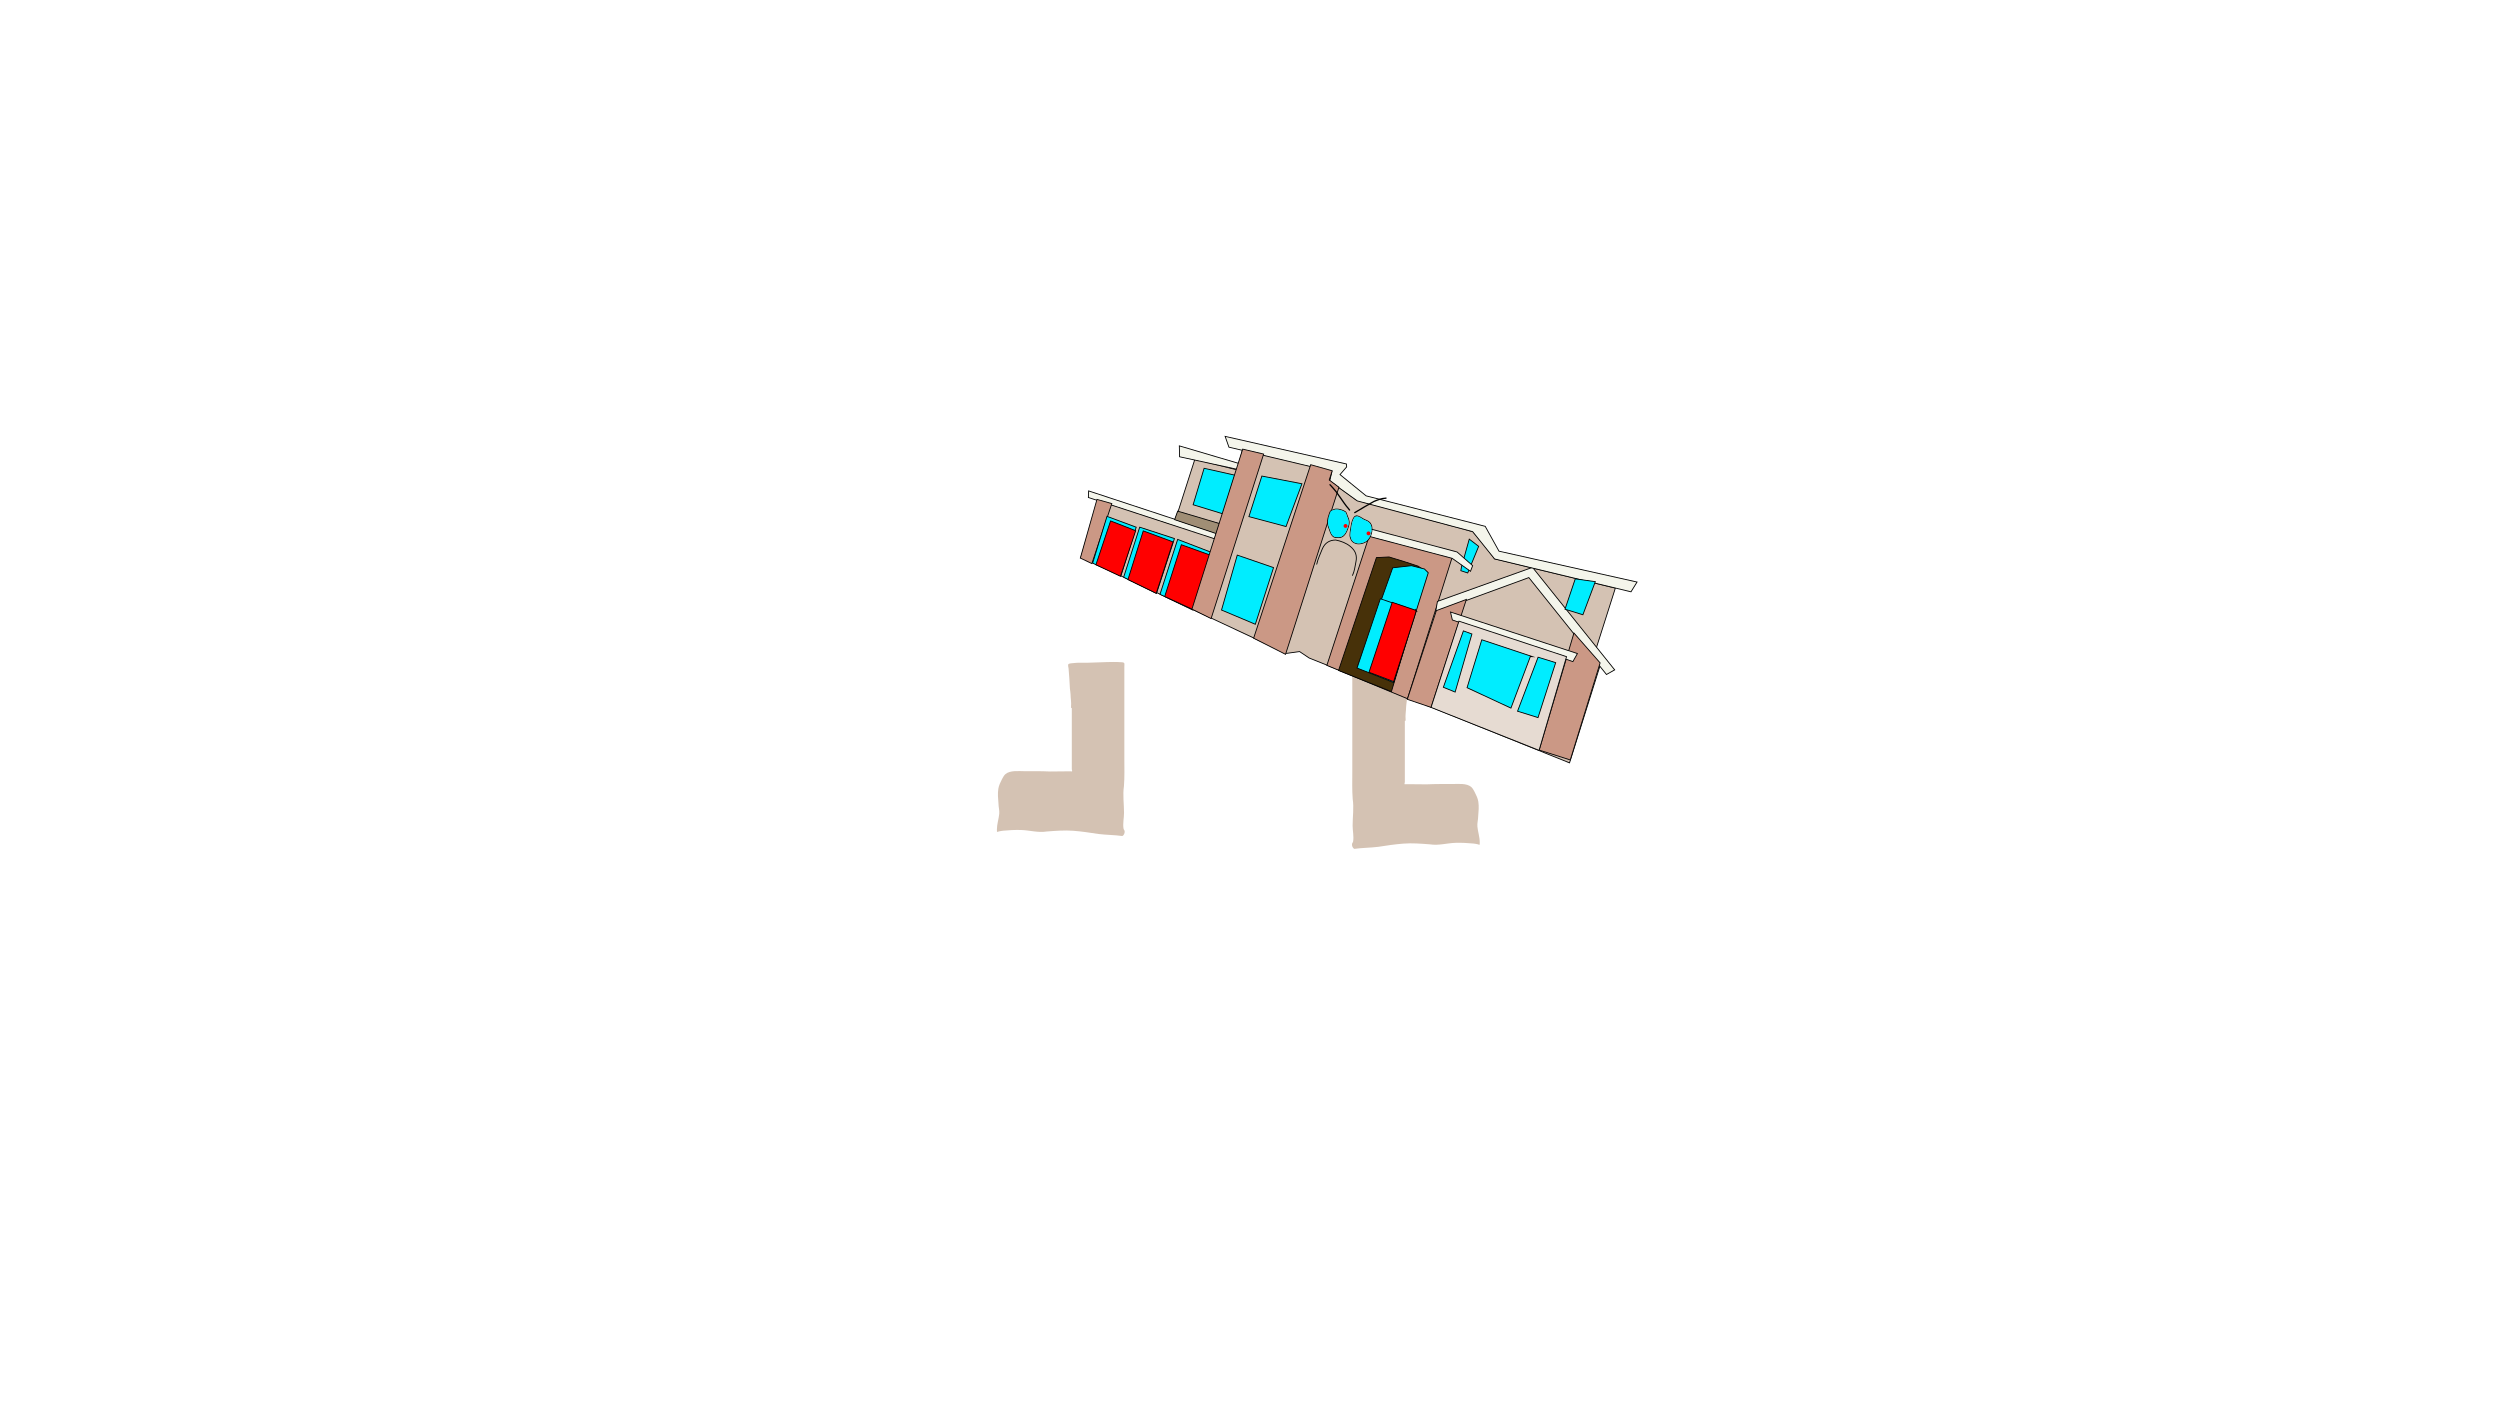 <svg version="1.1" xmlns="http://www.w3.org/2000/svg" xmlns:xlink="http://www.w3.org/1999/xlink" width="2878.25" height="1619.58" viewBox="0,0,2878.25,1619.58"><g transform="translate(1117.373,629.809)"><g data-paper-data="{&quot;isPaintingLayer&quot;:true}" fill-rule="nonzero" stroke-linejoin="miter" stroke-miterlimit="10" stroke-dasharray="" stroke-dashoffset="0" style="mix-blend-mode: normal"><path d="M116.592,185.357c-0.056,0.009 -0.118,0.013 -0.186,0.01c-0.749,-0.028 -0.722,-0.777 -0.722,-0.777l0.034,-0.891c0.496,-4.962 -0.538,-9.452 -0.579,-14.283c0.006,-2.178 -0.601,-4.276 -0.72,-6.455c-0.422,-7.721 -0.823,-15.296 -1.532,-23.033c-0.123,-1.34 -1.188,-4.289 0.006,-5.285c0.962,-0.802 4.693,-0.915 5.951,-1.072c5.111,-0.638 10.321,-0.302 15.46,-0.365c10.228,-0.125 20.373,-0.896 30.64,-0.896c2.885,0 5.719,0.073 8.596,0.29c1.073,0.081 2.693,-0 3.435,1.086c0.377,0.551 0.117,3.546 0.117,4.276c0,4.357 0,8.714 0,13.071c0,10.136 0,20.271 0,30.407c0,10.315 0,20.629 0,30.944c0,10.5 0,21 0,31.5c0,10.478 0.359,21.015 -0.468,31.466c-1.515,10.118 0.104,20.482 0.104,30.648c0,5.755 -1.58,12.543 -0.56,18.194c0.267,1.478 1.131,1.478 1.284,3.184c0.177,1.974 -0.878,4.468 -2.634,5.333c-9.223,-1.281 -18.394,-1.205 -27.628,-2.359c-9.741,-1.503 -19.128,-2.938 -28.957,-3.692c-10.072,-0.788 -20.436,0.08 -30.493,0.835c-10.084,1.645 -19.77,-1.483 -29.824,-1.74c-6.776,-0.174 -13.557,0.17 -20.306,0.821c-1.758,0.17 -3.342,0.5 -5.056,0.863c-0.698,0.148 -1.496,0.762 -2.105,0.39c-0.098,-0.06 -0.09,-2.106 -0.092,-2.576c0,-6.16 2.139,-12.159 2.712,-18.263c0.361,-3.855 -0.896,-7.779 -0.895,-11.658c-0.504,-5.625 -1.033,-11.414 -0.172,-17.04c0.59,-3.858 2.522,-7.659 4.25,-11.116c1.002,-1.838 2.198,-4.19 3.776,-5.609c5.279,-4.744 15.416,-3.507 21.893,-3.508c9.801,0.001 19.724,-0.123 29.514,0.363c6.303,-0.001 12.601,-0.182 18.909,-0.182c1.812,0 3.653,-0.099 5.463,-0.027c0.328,0.013 0.76,0.359 0.978,0.113c0.553,-0.623 -0.197,-1.659 -0.197,-2.493c0,-10.5 0,-21 0,-31.5c0,-10.282 0,-20.565 0,-30.847c0,-2.709 0,-5.419 0,-8.128z" data-paper-data="{&quot;index&quot;:null}" fill="#d4c2b3" stroke="none" stroke-width="0.5" stroke-linecap="butt"/><path d="M500.026,208.277c0,10.282 0,20.565 0,30.847c0,10.5 0,21 0,31.5c0,0.834 -0.751,1.87 -0.197,2.493c0.218,0.245 0.65,-0.1 0.978,-0.113c1.81,-0.072 3.651,0.027 5.463,0.027c6.309,0 12.607,0.181 18.909,0.182c9.79,-0.486 19.713,-0.362 29.514,-0.363c6.477,0.001 16.614,-1.237 21.893,3.508c1.578,1.419 2.774,3.771 3.776,5.609c1.729,3.457 3.66,7.258 4.25,11.116c0.861,5.626 0.332,11.416 -0.172,17.04c0,3.879 -1.257,7.804 -0.895,11.658c0.572,6.104 2.711,12.103 2.712,18.263c-0.001,0.47 0.006,2.516 -0.092,2.576c-0.609,0.372 -1.407,-0.242 -2.105,-0.39c-1.714,-0.363 -3.298,-0.694 -5.056,-0.863c-6.749,-0.651 -13.53,-0.995 -20.306,-0.821c-10.054,0.258 -19.74,3.386 -29.824,1.74c-10.056,-0.755 -20.42,-1.622 -30.493,-0.835c-9.829,0.754 -19.216,2.19 -28.957,3.692c-9.234,1.154 -18.405,1.078 -27.628,2.359c-1.755,-0.866 -2.81,-3.359 -2.634,-5.333c0.153,-1.705 1.017,-1.706 1.284,-3.184c1.02,-5.65 -0.56,-12.438 -0.56,-18.194c0,-10.166 1.619,-20.53 0.104,-30.648c-0.827,-10.451 -0.468,-20.988 -0.468,-31.466c0,-10.5 0,-21 0,-31.5c0,-10.315 0,-20.629 0,-30.944c0,-10.136 0,-20.271 0,-30.407c0,-4.357 0,-8.714 0,-13.071c0,-0.73 -0.259,-3.724 0.117,-4.276c0.742,-1.087 2.362,-1.005 3.435,-1.086c2.877,-0.216 5.712,-0.29 8.596,-0.29c10.267,0 20.412,0.771 30.64,0.896c5.139,0.063 10.349,-0.273 15.46,0.365c1.258,0.157 4.99,0.27 5.951,1.072c1.193,0.995 0.128,3.944 0.006,5.285c-0.709,7.738 -1.11,15.313 -1.532,23.033c-0.119,2.179 -0.726,4.277 -0.72,6.455c-0.04,4.831 -1.074,9.32 -0.579,14.283l0.034,0.891c0,0 0.028,0.749 -0.722,0.777c-0.068,0.003 -0.129,-0.001 -0.186,-0.01c0,2.709 0,5.419 0,8.128z" data-paper-data="{&quot;index&quot;:null}" fill="#d4c2b3" stroke="none" stroke-width="0.5" stroke-linecap="butt"/><path d="M-1117.373,989.77v-1619.58h2878.25v1619.58z" fill="none" stroke="#000000" stroke-width="0" stroke-linecap="butt"/><g><path d="M378.847,120.353l-14.948,2.064l-236.712,-110.633l19.754,-65.983l86.621,28.701l5.846,-16.753l18.919,-58.956l45.936,11.732l3.3,-0.019l5.485,-22.361l104.086,24.166l-3.787,11.205l30.484,22.049l134.626,36.718l16.833,20.146l8.047,11.05l139.055,33.775l-25.51,80.223l8.078,8.498l-35.339,112.509l-299.768,-120.748z" data-paper-data="{&quot;index&quot;:null}" fill="#d4c2b3" stroke="#000000" stroke-width="1" stroke-linecap="round"/><path d="M410.25,136.236l48.773,-149.104l95.4,24.985l-51.338,162.539z" data-paper-data="{&quot;index&quot;:null}" fill="#cb9885" stroke="#000000" stroke-width="1" stroke-linecap="round"/><path d="M423.702,142.101l43.601,-129.935l14.516,-0.741l17.3,5.293l16.2,5.299l10.49,7.091l-41.25,137.292z" data-paper-data="{&quot;index&quot;:null}" fill="#473109" stroke="#000000" stroke-width="1" stroke-linecap="round"/><path d="M537.546,62.592l109.45,-39.224l94.603,118.049l-9.43,5.333l-89.397,-111.589l-107.25,39.212z" data-paper-data="{&quot;index&quot;:null}" fill="#f4f5eb" stroke="#000000" stroke-width="1" stroke-linecap="round"/><path d="M570.864,60.315l-40.662,124.308l-27.332,-9.307l33.417,-102.158z" data-paper-data="{&quot;index&quot;:null}" fill="#cb9885" stroke="#000000" stroke-width="1" stroke-linecap="round"/><path d="M724.834,133.371l-34.353,111.733l-35.814,-11.349l40.054,-134.755z" data-paper-data="{&quot;index&quot;:null}" fill="#cb9885" stroke="#000000" stroke-width="1" stroke-linecap="round"/><path d="M693.476,131.897l-138.759,-47.951l-2.141,-9.118l146.129,47.8z" data-paper-data="{&quot;index&quot;:null}" fill="#f4f5eb" stroke="#000000" stroke-width="1" stroke-linecap="round"/><path d="M654.559,234.085l-124.358,-49.462l32.113,-99.29l123.87,40.885z" data-paper-data="{&quot;index&quot;:null}" fill="#e6dbd2" stroke="#000000" stroke-width="1" stroke-linecap="round"/><path d="M653.357,196.362l-23.581,-7.348l23.631,-62.173l20.275,6.266z" data-paper-data="{&quot;index&quot;:null}" fill="#00edff" stroke="#000000" stroke-width="1" stroke-linecap="round"/><path d="M644.493,126.122l-22.327,59.305l-50.512,-23.477l16.96,-55.205l58.409,19.472z" data-paper-data="{&quot;index&quot;:null}" fill="#00edff" stroke="#000000" stroke-width="1" stroke-linecap="round"/><path d="M557.932,166.978l-13.561,-5.534l23.066,-64.92l9.81,3.575z" data-paper-data="{&quot;index&quot;:null}" fill="#00edff" stroke="#000000" stroke-width="1" stroke-linecap="round"/><path d="M578.089,-17.716l-132.859,-35.408l-31.698,-22.812l2.469,-10.904l-118.518,-28.155l-4.36,-12.406l139.659,31.776l0.239,3.372l-7.65,8.843l30.057,24.471l137.111,35.091l15.891,28.621l158.93,35.518l-6.977,11.259l-157.073,-37.838z" data-paper-data="{&quot;index&quot;:null}" fill="#f4f5eb" stroke="#000000" stroke-width="1" stroke-linecap="round"/><path d="M572.416,29.836l-7.935,-2.595l0.853,-4.845l8.843,-31.51l10.827,8.299z" data-paper-data="{&quot;index&quot;:null}" fill="#00edff" stroke="#000000" stroke-width="1" stroke-linecap="round"/><path d="M575.595,27.948l-21.094,-14.952l-110.825,-29.298l-3.025,-9.773l119.529,31.779l17.908,15.74z" data-paper-data="{&quot;index&quot;:null}" fill="#f4f5eb" stroke="#000000" stroke-width="1" stroke-linecap="round"/><path d="M487.428,155.017l-42.114,-16.704l40.718,-114.409l13.302,-1.505l8.355,-0.927l14.871,3.767l4.425,4.375z" data-paper-data="{&quot;index&quot;:null}" fill="#00edff" stroke="#000000" stroke-width="1" stroke-linecap="round"/><path d="M512.373,72.046l-25.269,83.962l-42.114,-16.704l26.832,-79.791l41.771,14.396z" data-paper-data="{&quot;index&quot;:null}" fill="#00edff" stroke="#000000" stroke-width="1" stroke-linecap="round"/><path d="M513.148,73.032l-2.049,7.382l-24.002,74.495l-28.33,-10.731l26.718,-80.56z" data-paper-data="{&quot;index&quot;:null}" fill="#ff0000" stroke="#000000" stroke-width="1" stroke-linecap="round"/><path d="M416.435,-87.795l-3.461,10.579l11.157,8.407l-61.453,192.341l-36.746,-18.567l65.713,-199.772z" data-paper-data="{&quot;index&quot;:null}" fill="#cb9885" stroke="#000000" stroke-width="1" stroke-linecap="round"/><path d="M335.399,-81.731l46.14,8.871l-18.313,49.273l-42.744,-11.42z" data-paper-data="{&quot;index&quot;:null}" fill="#00edff" stroke="#000000" stroke-width="1" stroke-linecap="round"/><path d="M348.861,23.684l-20.974,65.238l-38.922,-16.392l18.125,-63.242z" data-paper-data="{&quot;index&quot;:null}" fill="#00edff" stroke="#000000" stroke-width="1" stroke-linecap="round"/><path d="M307.636,-89.348l-66.962,-14.584l-0.29,-12.538l68.754,20.294z" data-paper-data="{&quot;index&quot;:null}" fill="#f4f5eb" stroke="#000000" stroke-width="1" stroke-linecap="round"/><path d="M290.543,-38.212l-34.269,-10.478l12.634,-41.981l35.465,7.941z" data-paper-data="{&quot;index&quot;:null}" fill="#00edff" stroke="#000000" stroke-width="1" stroke-linecap="round"/><path d="M281.135,-9.449l-145.467,-47.584l0.287,-7.592l147.012,48.455z" data-paper-data="{&quot;index&quot;:null}" fill="#f4f5eb" stroke="#000000" stroke-width="1" stroke-linecap="round"/><path d="M283.081,-15.4l-48.161,-16.12l3.575,-9.81l48.371,14.359z" data-paper-data="{&quot;index&quot;:null}" fill="#a08e75" stroke="#000000" stroke-width="1" stroke-linecap="round"/><path d="M126.392,12.721l19.171,-67.557l17.094,4.802l-22.963,69.081z" data-paper-data="{&quot;index&quot;:null}" fill="#cb9885" stroke="#000000" stroke-width="1" stroke-linecap="round"/><path d="M255.897,72.561l-37.755,-18.103l20.325,-63.254l38.363,14.745z" data-paper-data="{&quot;index&quot;:null}" fill="#00edff" stroke="#000000" stroke-width="1" stroke-linecap="round"/><path d="M256.288,72.082l-32.742,-15.124l19.135,-59.618l34.059,12.239z" data-paper-data="{&quot;index&quot;:null}" fill="#ff0000" stroke="#000000" stroke-width="1" stroke-linecap="round"/><path d="M176.274,34.767l18.487,-57.634l40.004,13.086l-20.656,63.146z" data-paper-data="{&quot;index&quot;:null}" fill="#00edff" stroke="#000000" stroke-width="1" stroke-linecap="round"/><path d="M181.239,37.489l17.615,-56.089l34.281,12.678l-19.358,59.179z" data-paper-data="{&quot;index&quot;:null}" fill="#ff0000" stroke="#000000" stroke-width="1" stroke-linecap="round"/><path d="M140.58,18.575l16.528,-53.883l33.62,12.461l-17.615,56.089z" data-paper-data="{&quot;index&quot;:null}" fill="#00edff" stroke="#000000" stroke-width="1" stroke-linecap="round"/><path d="M144.37,20.415l16.877,-50.475l28.883,11.278l-17.526,52.458z" data-paper-data="{&quot;index&quot;:null}" fill="#ff0000" stroke="#000000" stroke-width="1" stroke-linecap="round"/><path d="M684.411,71.594l11.794,-34.936l23.118,3.17l-14.306,38.14z" data-paper-data="{&quot;index&quot;:null}" fill="#00edff" stroke="#000000" stroke-width="1" stroke-linecap="round"/><path d="M337.457,-107.042l-60.491,189.402l-22.061,-10.876l58.43,-184.221z" data-paper-data="{&quot;index&quot;:null}" fill="#cb9885" stroke="#000000" stroke-width="1" stroke-linecap="round"/><path d="M398.428,20.213c-0.475,-0.155 -0.32,-0.631 -0.32,-0.631l0.085,-0.25c1.249,-5.989 4.242,-11.863 6.427,-17.574c3.038,-6.861 8.454,-10.314 15.893,-10.335c6.367,1.326 12.233,3.438 17.251,7.639c5.96,4.994 7.95,10.555 6.441,18.125c-1.005,5.028 -1.717,11.037 -3.996,15.68c0,0 -0.221,0.448 -0.67,0.227c-0.448,-0.221 -0.227,-0.67 -0.227,-0.67c2.248,-4.539 2.935,-10.51 3.913,-15.433c1.438,-7.214 -0.411,-12.401 -6.102,-17.163c-4.884,-4.09 -10.534,-6.063 -16.711,-7.411c-6.977,0.061 -12.023,3.261 -14.866,9.721c-2.16,5.651 -5.139,11.471 -6.373,17.397l-0.114,0.357c0,0 -0.155,0.475 -0.631,0.32z" data-paper-data="{&quot;index&quot;:null}" fill="#000000" stroke="none" stroke-width="0.5" stroke-linecap="butt"/><path d="M417.715,-43.359c0.085,-0.188 0.287,-0.268 0.287,-0.268c4.168,-1.635 10.942,0.461 14.305,2.936c1.148,1.626 1.341,3.486 2.189,5.247c2.192,4.552 2.484,7.716 0.922,12.491c-2.048,6.26 -5.068,13.501 -12.983,12.51c-7.605,0.703 -8.436,-6.761 -10.695,-12.178c-2.533,-6.16 -0.741,-10.991 1.309,-17.068c1.064,-3.241 2.449,-2.797 4.666,-3.67zM419.229,-42.973c-0.043,0.033 -0.076,0.05 -0.076,0.05l-0.134,0.068c-2.578,1.276 -3.953,0.206 -5.02,3.481c-1.97,5.814 -3.786,10.48 -1.334,16.37c2.09,5.084 2.738,12.166 9.788,11.561c7.441,0.912 10.094,-5.948 12.015,-11.821c1.487,-4.546 1.206,-7.411 -0.873,-11.747c-0.787,-1.642 -0.957,-3.474 -2.004,-4.982c-2.762,-2.062 -8.576,-3.911 -12.362,-2.979z" data-paper-data="{&quot;index&quot;:null}" fill="#000000" stroke="none" stroke-width="0.5" stroke-linecap="butt"/><path d="M431.619,-40.035c1.047,1.509 1.23,3.352 2.017,4.994c2.078,4.336 2.367,7.246 0.88,11.792c-1.921,5.874 -4.623,12.768 -12.064,11.855c-7.05,0.605 -7.743,-6.508 -9.833,-11.592c-2.453,-5.889 -0.619,-10.615 1.351,-16.429c1.067,-3.275 2.46,-2.213 5.038,-3.489l0.135,-0.068c0,0 0.033,-0.017 0.076,-0.05c3.786,-0.932 9.64,0.925 12.401,2.986z" data-paper-data="{&quot;noHover&quot;:false,&quot;origItem&quot;:[&quot;Path&quot;,{&quot;applyMatrix&quot;:true,&quot;segments&quot;:[[[276.12307,66.75426],[3.30862,-2.06334],[-0.03075,0.04476]],[276.06643,66.8249],[[275.95989,66.93145],[0,0],[-2.05304,2.01457]],[[272.27083,71.80091],[-0.00401,-3.44426],[-0.06504,6.1385]],[[276.0925,87.77391],[-4.16226,-4.83506],[3.56731,4.18206]],[[288.9899,95.71864],[-6.51265,2.76699],[7.35586,-1.44612]],[[296.73429,80.74793],[0,6.1798],[0,-4.7832]],[[292.25273,69.85465],[3.32347,3.47469],[-1.25853,-1.31579]],[[288.79853,65.74228],[1.46445,1.10846],[-3.2656,-1.10085]]],&quot;closed&quot;:true}],&quot;index&quot;:null}" fill="#00edff" stroke="none" stroke-width="0.5" stroke-linecap="butt"/><path d="M443.236,-36.003c0.046,-0.423 0.493,-0.425 0.493,-0.425c3.856,-0.016 6.194,2.397 9.354,4.049c1.961,1.025 4.161,1.456 5.819,2.995c5.267,3.62 4.287,12.631 1.692,17.708c-2.307,5.998 -9.606,9.258 -15.8,8.341c-5.169,-1.225 -7.357,-3.895 -8.351,-9.057c-0.274,-1.422 0.221,-3.077 0.124,-4.553c0.918,-5.68 1.424,-13.278 4.919,-18.032c0.594,-0.517 1.13,-0.802 1.75,-1.026zM445.078,-35.325c-0.031,0.064 -0.081,0.128 -0.158,0.189c-0.393,0.309 -0.702,-0.084 -0.702,-0.084l0.29,-0.129c-0.929,0.259 -1.543,0.41 -2.288,1.052c-3.361,4.479 -3.747,12.025 -4.653,17.398c0.109,1.388 -0.414,2.999 -0.14,4.321c0.99,4.781 2.716,7.111 7.558,8.261c5.763,0.872 12.557,-2.206 14.697,-7.767c2.403,-4.682 3.462,-13.156 -1.406,-16.521c-1.586,-1.491 -3.764,-1.901 -5.657,-2.889c-2.611,-1.363 -4.645,-3.358 -7.541,-3.831z" data-paper-data="{&quot;index&quot;:null}" fill="#000000" stroke="none" stroke-width="0.5" stroke-linecap="butt"/><path d="M452.632,-31.542c1.892,0.988 4.091,1.409 5.677,2.9c4.868,3.365 3.818,11.902 1.415,16.584c-2.141,5.561 -8.992,8.661 -14.754,7.789c-4.842,-1.15 -6.598,-3.506 -7.589,-8.286c-0.274,-1.322 0.244,-2.949 0.135,-4.337c0.907,-5.373 1.321,-12.972 4.683,-17.451c0.745,-0.642 1.366,-0.795 2.294,-1.054l-0.291,0.13c0,0 0.311,0.392 0.704,0.083c0.078,-0.061 0.128,-0.125 0.159,-0.189c2.896,0.473 4.955,2.469 7.566,3.832z" data-paper-data="{&quot;noHover&quot;:false,&quot;origItem&quot;:[&quot;Path&quot;,{&quot;applyMatrix&quot;:true,&quot;segments&quot;:[[[303.06911,65.98701],[2.89992,-0.45055],[-0.00926,0.07022]],[[302.9774,66.21599],[0.05472,-0.08208],[-0.27735,0.41603]],[302.28402,66.35467],[[302.5191,66.14158],[0,0],[-0.80241,0.53473]],[[300.67171,67.85224],[0.50826,-0.84167],[-1.80242,5.30173]],[[301.6582,85.83503],[-0.80895,-5.38901],[0.53513,1.28525]],[[302.86835,89.98546],[-0.67131,-1.17138],[2.42764,4.23601]],[[312.62029,95.48731],[-4.96003,0.4121],[5.74826,-0.96286]],[[324.1747,83.53591],[-0.3056,5.95073],[0.82855,-5.19698]],[[317.70216,68.27073],[5.67319,1.68479],[-1.97071,-0.92377]],[[311.4277,67.28401],[2.10561,0.35037],[-2.90537,-0.48345]]],&quot;closed&quot;:true}],&quot;index&quot;:null}" fill="#00edff" stroke="none" stroke-width="0.5" stroke-linecap="butt"/><path d="M429.598,-24.97c0.386,-1.181 1.657,-1.825 2.838,-1.439c1.181,0.386 1.825,1.657 1.439,2.838c-0.386,1.181 -1.657,1.825 -2.838,1.439c-1.181,-0.386 -1.825,-1.657 -1.439,-2.838z" data-paper-data="{&quot;index&quot;:null}" fill="#ff0000" stroke="none" stroke-width="0.5" stroke-linecap="butt"/><path d="M456.06,-16.426c0.386,-1.181 1.657,-1.825 2.838,-1.439c1.181,0.386 1.825,1.657 1.439,2.838c-0.386,1.181 -1.657,1.825 -2.838,1.439c-1.181,-0.386 -1.825,-1.657 -1.439,-2.838z" data-paper-data="{&quot;index&quot;:null}" fill="#ff0000" stroke="none" stroke-width="0.5" stroke-linecap="butt"/><path d="M413.537,-71.03c-0.179,-0.086 -0.585,-0.35 -0.401,-0.913c0.233,-0.713 0.946,-0.48 0.946,-0.48l0.395,0.213c2.58,2.552 4.754,5.45 7.128,8.201c4.091,5.389 7.656,11.195 11.771,16.527c1.197,1.551 2.566,2.812 3.639,4.487c0,0 0.404,0.632 -0.228,1.036c-0.632,0.404 -1.036,-0.228 -1.036,-0.228c-1.044,-1.635 -2.383,-2.854 -3.554,-4.367c-4.114,-5.321 -7.675,-11.126 -11.758,-16.51c-2.304,-2.667 -4.413,-5.481 -6.903,-7.965z" data-paper-data="{&quot;index&quot;:null}" fill="#000000" stroke="none" stroke-width="0.5" stroke-linecap="butt"/><path d="M479.043,-56.539c0.201,0.722 -0.521,0.924 -0.521,0.924l-0.559,0.131c-4.565,0.068 -9.082,1.994 -13.247,3.675c-7.408,4.124 -14.684,8.501 -21.97,12.827c0,0 -0.645,0.383 -1.028,-0.262c-0.383,-0.645 0.262,-1.028 0.262,-1.028c7.324,-4.348 14.63,-8.769 22.089,-12.891c4.375,-1.776 9.074,-3.729 13.867,-3.822l0.182,-0.076c0,0 0.722,-0.201 0.924,0.521z" data-paper-data="{&quot;index&quot;:null}" fill="#000000" stroke="none" stroke-width="0.5" stroke-linecap="butt"/></g></g></g></svg><!--rotationCenter:1437.37278:809.8093100000004-->